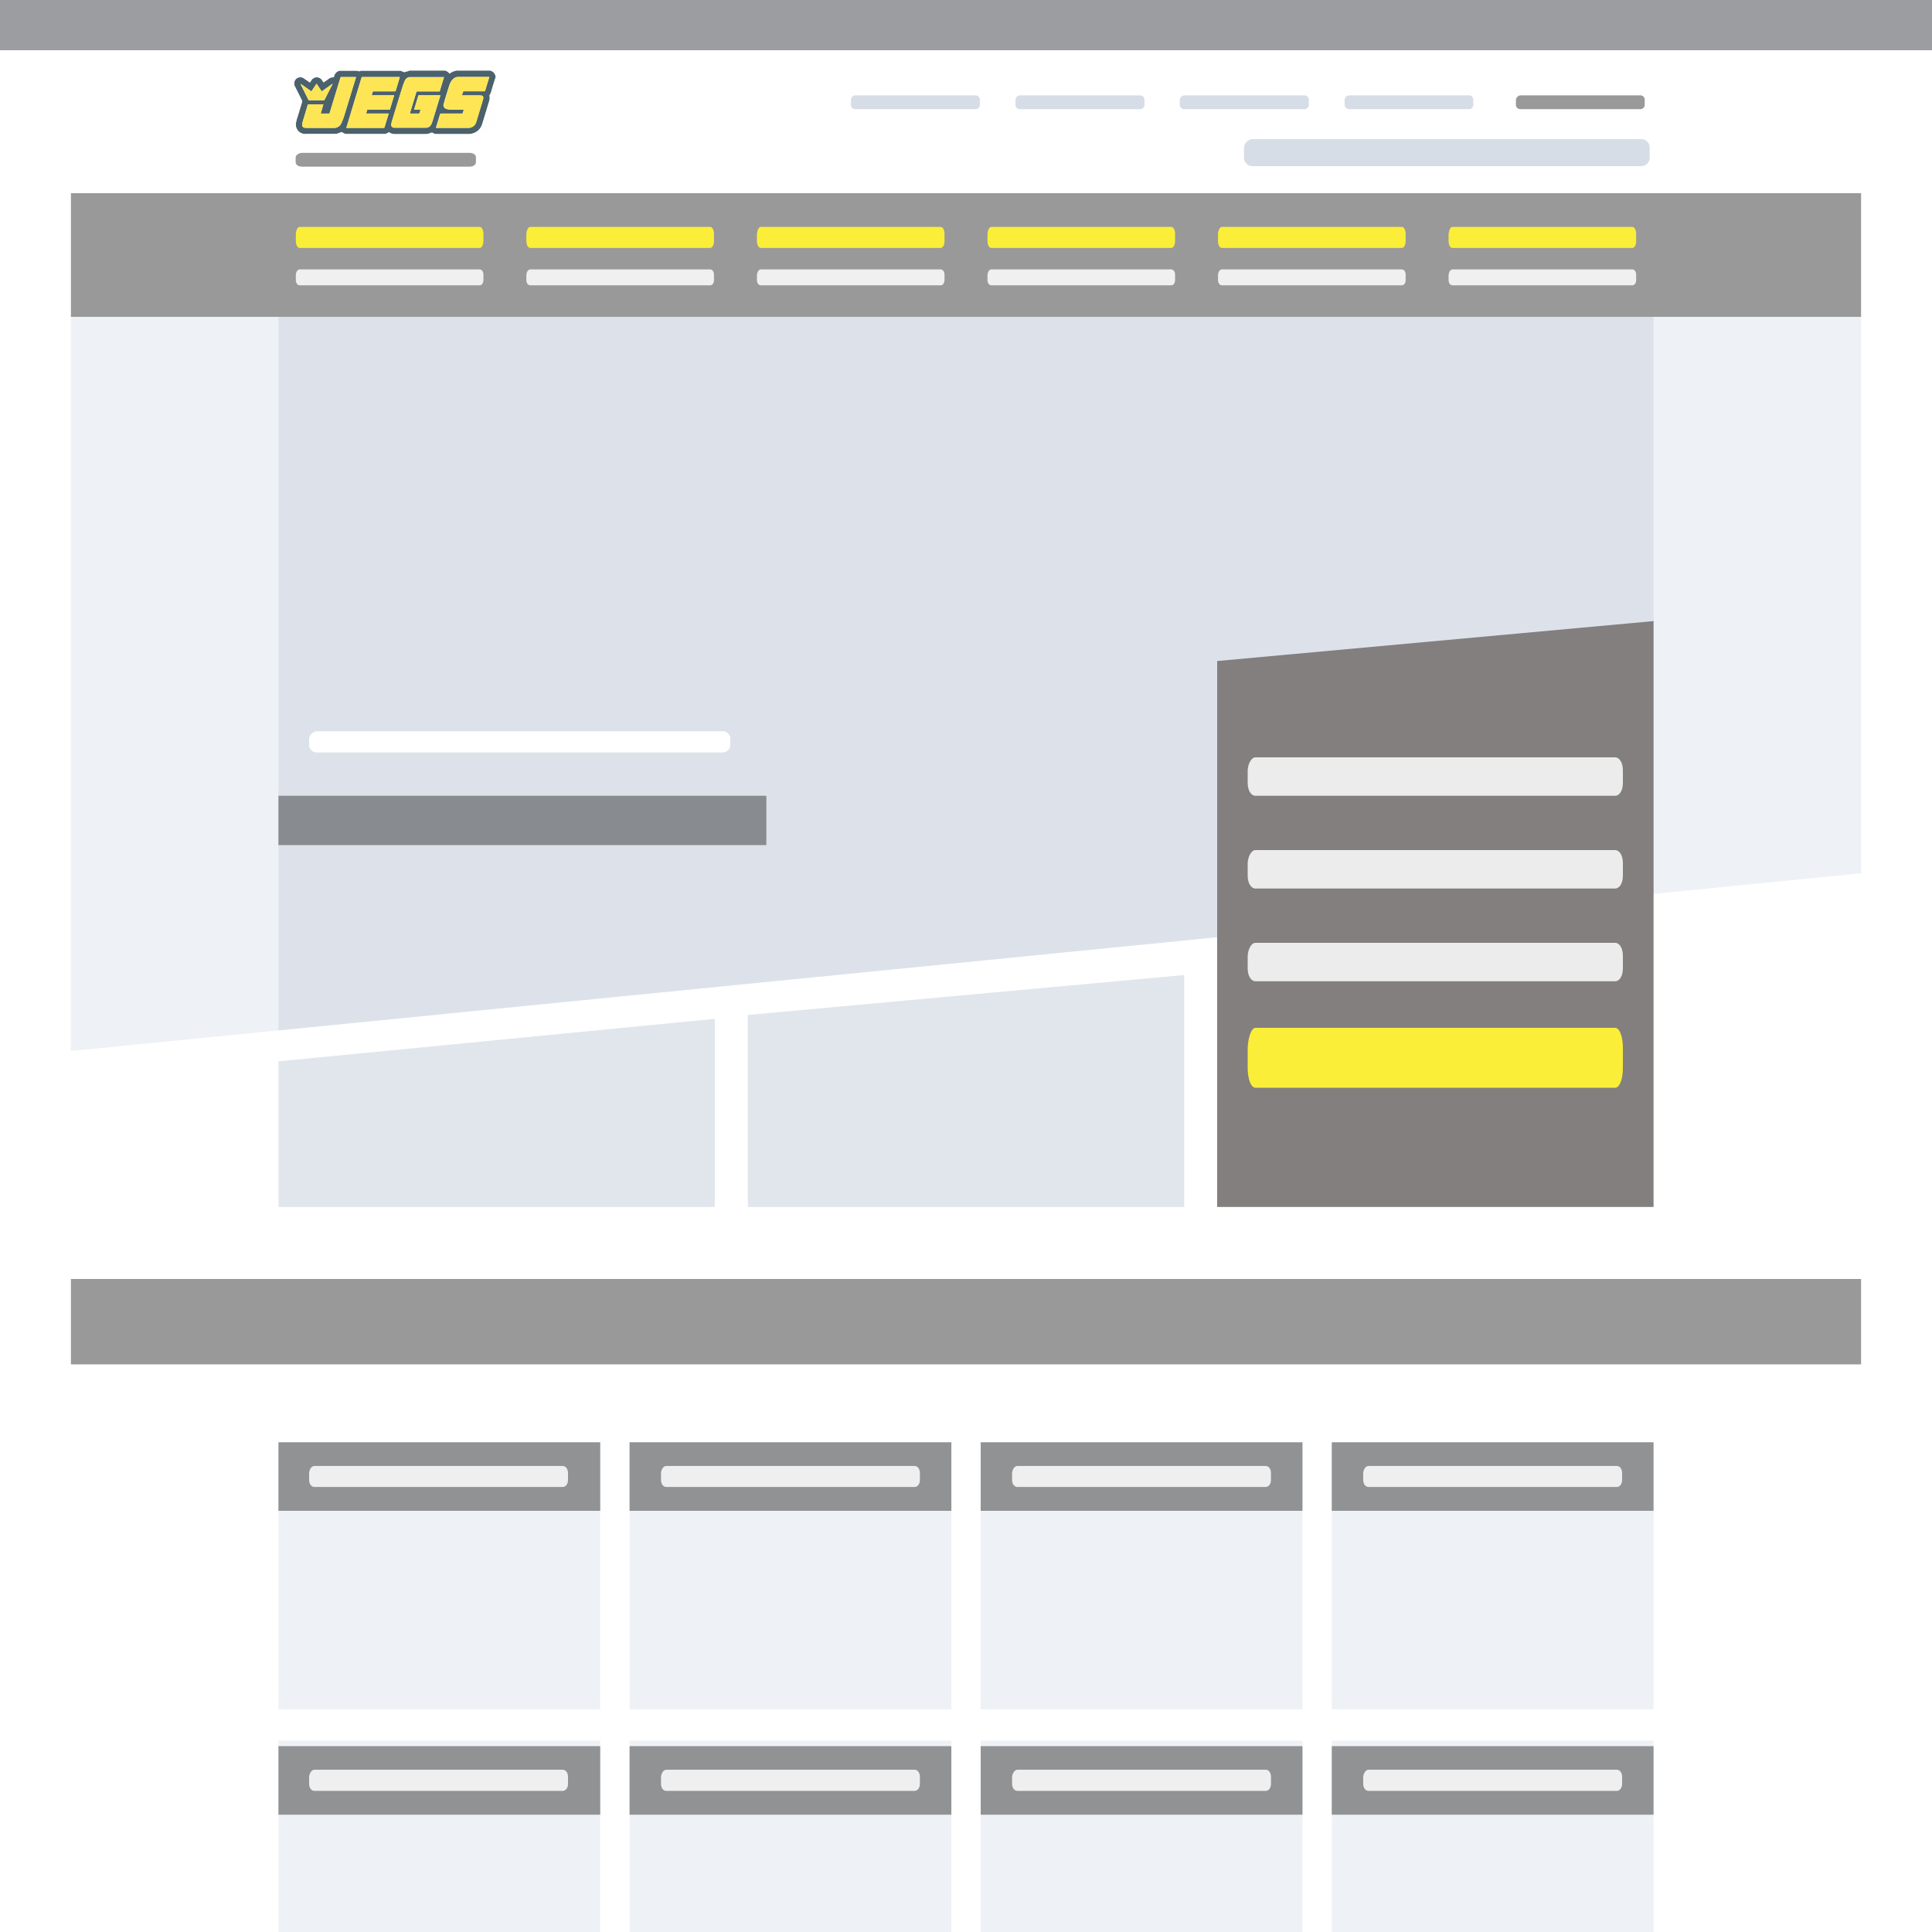 <svg xmlns="http://www.w3.org/2000/svg" viewBox="0 0 500 500"><title>jegs</title><g id="48e80832-caed-4984-956c-70582bac4f18" data-name="Layer 5"><rect width="500" height="500" fill="#fff"/></g><g id="4053f290-c0b5-450f-b511-3fc1027350f4" data-name="Jegs"><rect x="72.06" y="373.26" width="83.28" height="69.1" fill="#d6dde6" opacity="0.4"/><rect x="162.93" y="373.26" width="83.28" height="69.1" fill="#d6dde6" opacity="0.4"/><rect x="253.8" y="373.26" width="83.28" height="69.1" fill="#d6dde6" opacity="0.4"/><rect x="344.66" y="373.26" width="83.28" height="69.1" fill="#d6dde6" opacity="0.4"/><rect x="72.06" y="450.45" width="83.28" height="49.55" fill="#d6dde6" opacity="0.4"/><rect x="162.93" y="450.45" width="83.28" height="49.55" fill="#d6dde6" opacity="0.4"/><rect x="253.8" y="450.45" width="83.28" height="49.55" fill="#d6dde6" opacity="0.4"/><rect x="344.66" y="450.45" width="83.28" height="49.55" fill="#d6dde6" opacity="0.4"/><rect width="500" height="13" fill="#7b7c81" opacity="0.75"/><path d="M221.4,24.68h31a1.13,1.13,0,0,1,1.19,1.19v1.19a1.12,1.12,0,0,1-1.19,1.19h-31a1.12,1.12,0,0,1-1.19-1.19V25.87A1.2,1.2,0,0,1,221.4,24.68Z" transform="translate(0)" fill="#d6dde6"/><path d="M264,24.68h31a1.13,1.13,0,0,1,1.19,1.19v1.19A1.12,1.12,0,0,1,295,28.25H264a1.12,1.12,0,0,1-1.19-1.19V25.87A1.2,1.2,0,0,1,264,24.68Z" transform="translate(0)" fill="#d6dde6"/><path d="M306.52,24.68h31a1.13,1.13,0,0,1,1.19,1.19v1.19a1.12,1.12,0,0,1-1.19,1.19h-31a1.12,1.12,0,0,1-1.19-1.19V25.87A1.29,1.29,0,0,1,306.52,24.68Z" transform="translate(0)" fill="#d6dde6"/><path d="M349.14,24.68h30.95a1.12,1.12,0,0,1,1.19,1.19v1.19a1.12,1.12,0,0,1-1.19,1.19H349.14A1.12,1.12,0,0,1,348,27.06V25.87A1.2,1.2,0,0,1,349.14,24.68Z" transform="translate(0)" fill="#d6dde6"/><path d="M393.51,24.68h30.95a1.12,1.12,0,0,1,1.19,1.19v1.19a1.12,1.12,0,0,1-1.19,1.19H393.51a1.12,1.12,0,0,1-1.19-1.19V25.87A1.28,1.28,0,0,1,393.51,24.68Z" transform="translate(0)" fill="#353535" opacity="0.5" style="isolation:isolate"/><path d="M78.17,39.56H121.5c1,0,1.67.47,1.67,1.19v1.19c0,.71-.67,1.19-1.67,1.19H78.17c-1,0-1.66-.48-1.66-1.19V40.75C76.51,40.15,77.34,39.56,78.17,39.56Z" transform="translate(0)" fill="#353535" opacity="0.5" style="isolation:isolate"/><g id="e2976ee9-42e9-4870-9364-0ef517e9e6a0" data-name="rpICIZ.tif"><path d="M105.93,18.28h9.22a1.73,1.73,0,0,1,1.18.79,3.47,3.47,0,0,1,1.32-.68l.48-.11h8.7a1.71,1.71,0,0,1,1.4,1.4v.52c-.34,1.1-.67,2.2-1,3.29a3.29,3.29,0,0,1-.49,1.21.16.16,0,0,0,0,.14,2.8,2.8,0,0,1-.08,1.32c-.61,2-1.21,4-1.83,6a3.69,3.69,0,0,1-1,1.61,3.76,3.76,0,0,1-2.63.94c-2.73,0-5.47,0-8.2,0a1.82,1.82,0,0,1-1.08-.34.31.31,0,0,0-.23,0,3.86,3.86,0,0,1-1.63.35h-7.76a2.64,2.64,0,0,1-1.5-.39.16.16,0,0,0-.24,0,1.6,1.6,0,0,1-1,.36H89.63a1.44,1.44,0,0,1-.51-.08c-.26-.12-.51-.27-.78-.42a3.54,3.54,0,0,1-1.88.49H79.24a4.87,4.87,0,0,1-.65,0,2.41,2.41,0,0,1-2.06-2.48,7.66,7.66,0,0,1,.4-1.78c.42-1.36.83-2.71,1.24-4.07a.29.29,0,0,0,0-.22c-.62-1.24-1.24-2.48-1.87-3.72a1.66,1.66,0,0,1,.34-2,1.63,1.63,0,0,1,2.09-.05l1.46,1c.15-.22.28-.43.42-.63a1.64,1.64,0,0,1,2.71,0c.13.2.26.4.41.61.4-.28.79-.53,1.17-.82a1.93,1.93,0,0,1,1.5-.5l0,0a.41.41,0,0,0,0-.08,1.92,1.92,0,0,1,1.38-1.61h4.64a1.91,1.91,0,0,0,.51.13,1.53,1.53,0,0,0,.45-.13H103.7l.91.37,1.06-.3ZM77.8,21.74v0h0v0s0,0,0,.06l2,4a.24.24,0,0,0,.26.15h3.67A.25.25,0,0,0,84,25.8l2-3.92.08-.21-2.82,2-1.34-2-1.33,2L78,21.83A1.76,1.76,0,0,0,77.8,21.74Zm37.12-1.81h-8.17l-.55,0a1.46,1.46,0,0,0-1.37.86,12.16,12.16,0,0,0-.56,1.41c-.92,2.94-1.82,5.88-2.72,8.82a8.73,8.73,0,0,0-.28,1.12.75.75,0,0,0,.64.91,2,2,0,0,0,.34,0h7c.36,0,.72,0,1.07,0a1.38,1.38,0,0,0,1.18-.68,3.8,3.8,0,0,0,.37-.79c.65-2.08,1.28-4.17,1.92-6.26.06-.21.13-.42.19-.65h-5.51c-.14,0-.18,0-.22.17-.18.63-.38,1.25-.56,1.88s-.33,1.08-.5,1.65h1.67c-.1.33-.18.63-.28.92a.21.21,0,0,1-.16.1h-2.29c0-.08,0-.15,0-.21l1.62-5.32c0-.16.11-.21.28-.21h5.76ZM96.19,24.67c.08-.29.17-.54.23-.8s.14-.23.32-.23h5.38a.24.24,0,0,0,.28-.21c.33-1.1.66-2.2,1-3.3a1.93,1.93,0,0,0,0-.2H93.89a.3.3,0,0,0-.35.25Q91.77,26,90,31.91c-.12.39-.24.77-.36,1.18h9.67c.14,0,.18-.05.22-.18.28-1,.58-1.9.87-2.85.06-.22.13-.44.2-.69H94.75c.08-.28.17-.54.24-.8s.11-.21.28-.21h5.63l1.12-3.7Zm23.34,0c.09-.3.18-.55.25-.81s.12-.22.29-.22h5.18a.24.24,0,0,0,.28-.2c.29-1,.6-2,.91-3l.15-.51-.09,0h-8a1.74,1.74,0,0,0-1.17.46,3.63,3.63,0,0,0-1,1.55c-.26.76-.49,1.53-.73,2.29s-.53,1.75-.77,2.64a1,1,0,0,0,.72,1.34,3.63,3.63,0,0,0,1,.16c1.07,0,2.15,0,3.22,0h.25c-.08.28-.17.52-.23.78s-.14.25-.35.25h-5.29a.26.26,0,0,0-.3.22c-.16.56-.33,1.12-.5,1.67s-.36,1.2-.55,1.81h7.32c.38,0,.76,0,1.14,0a2,2,0,0,0,1.88-1.32c0-.13.09-.27.13-.41.57-1.86,1.14-3.72,1.69-5.58.23-.76,0-1.08-.84-1.08h-4.67ZM83.69,27H79.85c-.14,0-.18.06-.21.18-.45,1.5-.91,3-1.35,4.49a2.37,2.37,0,0,0-.09.65.69.69,0,0,0,.57.72,1.84,1.84,0,0,0,.41.05h7.15a2,2,0,0,0,2-1.18A15,15,0,0,0,89,30.21q1.45-4.71,2.89-9.43c.08-.27.16-.55.25-.83l-.11,0c-1.24,0-2.48,0-3.72,0-.16,0-.19.09-.22.2q-1,3.27-2,6.53l-.83,2.72H83Z" transform="translate(0)" fill="#4b616b"/><path d="M87.82,18.28a1.92,1.92,0,0,0-1.38,1.61.41.41,0,0,1,0,.08l0,0a1.93,1.93,0,0,0-1.5.5c-.38.29-.77.54-1.17.82-.15-.21-.28-.41-.41-.61a1.64,1.64,0,0,0-2.71,0c-.14.2-.27.41-.42.63l-1.46-1a1.63,1.63,0,0,0-2.09.05,1.66,1.66,0,0,0-.34,2c.63,1.24,1.25,2.48,1.87,3.72a.29.29,0,0,1,0,.22c-.41,1.36-.82,2.71-1.24,4.07a7.66,7.66,0,0,0-.4,1.78,2.41,2.41,0,0,0,2.06,2.48,4.87,4.87,0,0,0,.65,0h7.22a3.54,3.54,0,0,0,1.88-.49c.27.15.52.3.78.42a1.44,1.44,0,0,0,.51.08h9.82a1.6,1.6,0,0,0,1-.36.16.16,0,0,1,.24,0,2.64,2.64,0,0,0,1.5.39H110a3.86,3.86,0,0,0,1.63-.35.31.31,0,0,1,.23,0,1.82,1.82,0,0,0,1.08.34c2.73,0,5.47,0,8.2,0a3.76,3.76,0,0,0,2.63-.94,3.69,3.69,0,0,0,1-1.61c.62-2,1.22-4,1.83-6a2.8,2.8,0,0,0,.08-1.32.16.16,0,0,1,0-.14,3.29,3.29,0,0,0,.49-1.21c.34-1.09.67-2.19,1-3.29V34.76H76V18.28Z" transform="translate(0)" fill="#fefefe"/><path d="M118.13,18.28l-.48.11a3.47,3.47,0,0,0-1.32.68,1.73,1.73,0,0,0-1.18-.79Z" transform="translate(0)" fill="#f7f7f8"/><path d="M128.23,19.68a1.71,1.71,0,0,0-1.4-1.4h1.4Z" transform="translate(0)" fill="#f7f7f7"/><path d="M105.93,18.28l-.26.07-1.06.3-.91-.37Z" transform="translate(0)" fill="#f6f6f7"/><path d="M93.42,18.28a1.53,1.53,0,0,1-.45.13,1.91,1.91,0,0,1-.51-.13Z" transform="translate(0)" fill="#eff0f1"/><path d="M114.92,19.93l-1.13,3.72H108c-.17,0-.24.05-.28.21l-1.62,5.32c0,.06,0,.13,0,.21h2.29a.21.21,0,0,0,.16-.1c.1-.29.18-.59.28-.92h-1.67c.17-.57.33-1.11.5-1.65s.38-1.25.56-1.88c0-.12.08-.17.22-.17h5.51c-.06.23-.13.44-.19.65-.64,2.09-1.27,4.18-1.92,6.26a3.8,3.8,0,0,1-.37.79,1.38,1.38,0,0,1-1.18.68c-.35,0-.71,0-1.07,0h-7a2,2,0,0,1-.34,0,.75.75,0,0,1-.64-.91,8.73,8.73,0,0,1,.28-1.12c.9-2.94,1.8-5.88,2.72-8.82a12.16,12.16,0,0,1,.56-1.41A1.46,1.46,0,0,1,106.2,20l.55,0h8.17Z" transform="translate(0)" fill="#fde555"/><path d="M96.19,24.67H102l-1.12,3.7H95.27c-.17,0-.25.05-.28.21s-.16.52-.24.8h5.83c-.07.25-.14.47-.2.69-.29.95-.59,1.9-.87,2.85,0,.13-.08.18-.22.18H89.62c.12-.41.24-.79.36-1.18Q91.77,26,93.54,20.18a.3.3,0,0,1,.35-.25h9.56a1.93,1.93,0,0,1,0,.2c-.34,1.1-.67,2.2-1,3.3a.24.24,0,0,1-.28.21H96.74c-.18,0-.27,0-.32.23S96.27,24.38,96.19,24.67Z" transform="translate(0)" fill="#fde555"/><path d="M119.53,24.67h4.67c.8,0,1.07.32.84,1.08-.55,1.86-1.12,3.72-1.69,5.58,0,.14-.08.28-.13.41a2,2,0,0,1-1.88,1.32c-.38,0-.76,0-1.14,0h-7.32c.19-.61.37-1.21.55-1.81s.34-1.11.5-1.67a.26.26,0,0,1,.3-.22h5.29c.21,0,.31-.05.35-.25s.15-.5.23-.78h-.25c-1.07,0-2.15,0-3.22,0a3.63,3.63,0,0,1-1-.16,1,1,0,0,1-.72-1.34c.24-.89.51-1.76.77-2.64s.47-1.53.73-2.29a3.63,3.63,0,0,1,1-1.55,1.74,1.74,0,0,1,1.17-.46h8l.09,0-.15.51c-.31,1-.62,2-.91,3a.24.24,0,0,1-.28.2h-5.18c-.17,0-.25,0-.29.22S119.62,24.37,119.53,24.67Z" transform="translate(0)" fill="#fde555"/><path d="M83.69,27,83,29.38h2.28l.83-2.72q1-3.26,2-6.53c0-.11.06-.2.22-.2,1.24,0,2.48,0,3.72,0l.11,0c-.09.28-.17.56-.25.83Q90.45,25.51,89,30.21a15,15,0,0,1-.71,1.71,2,2,0,0,1-2,1.18H79.18a1.84,1.84,0,0,1-.41-.05.69.69,0,0,1-.57-.72,2.37,2.37,0,0,1,.09-.65c.44-1.49.9-3,1.35-4.49,0-.12.07-.18.21-.18h3.84Z" transform="translate(0)" fill="#fde555"/><path d="M77.8,21.74a1.76,1.76,0,0,1,.2.09l2.6,1.81,1.33-2,1.34,2,2.82-2-.08.21L84,25.8a.25.25,0,0,1-.26.16H80.1a.24.24,0,0,1-.26-.15l-2-4s0,0,0-.06Z" transform="translate(0)" fill="#fbe455"/><path d="M77.8,21.74v0h0v0Z" transform="translate(0)" fill="#fbe455"/></g><rect x="18.35" y="50" width="463.3" height="32" fill="#353535" opacity="0.5"/><rect x="18.35" y="331" width="463.3" height="22.1" fill="#353535" opacity="0.5"/><polygon points="72.06 274.67 185 263.67 185 312.36 72.06 312.36 72.06 274.67" fill="#d6dde6" opacity="0.75"/><polygon points="193.53 262.67 306.47 252.33 306.47 312.36 193.53 312.36 193.53 262.67" fill="#d6dde6" opacity="0.75"/><polygon points="481.65 226 18.35 272 18.35 82 481.65 82 481.65 226" fill="#d6dde6" opacity="0.4"/><polygon points="427.94 231.33 72.06 266.67 72.06 82 427.94 82 427.94 231.33" fill="#d6dde6" opacity="0.75"/><polygon points="315 171.07 427.94 160.74 427.94 312.36 315 312.36 315 171.07" fill="#837f7f"/><path d="M82.22,189.25H186.78a2,2,0,0,1,2.22,1.83v1.82a2,2,0,0,1-2.22,1.83H82.22A2,2,0,0,1,80,192.9v-1.82A2.21,2.21,0,0,1,82.22,189.25Z" transform="translate(0)" fill="#fff"/><path d="M324.08,36H424.79a2.18,2.18,0,0,1,2.15,2.32v2.33A2.19,2.19,0,0,1,424.79,43H324.08a2.18,2.18,0,0,1-2.14-2.33V38.34A2.4,2.4,0,0,1,324.08,36Z" transform="translate(0)" fill="#d6dde6"/><g opacity="0.85"><path d="M324.92,196H418c1.08,0,2,1.33,2,3.32v3.31c0,2-.9,3.32-2,3.32h-93.1c-1.08,0-2-1.33-2-3.32v-3.31C323,197.65,323.84,196,324.92,196Z" transform="translate(0)" fill="#fff"/><path d="M324.92,220H418c1.08,0,2,1.33,2,3.32v3.31c0,2-.9,3.32-2,3.32h-93.1c-1.08,0-2-1.33-2-3.32v-3.31C323,221.65,323.84,220,324.92,220Z" transform="translate(0)" fill="#fff"/><path d="M324.92,244H418c1.08,0,2,1.33,2,3.32v3.31c0,2-.9,3.32-2,3.32h-93.1c-1.08,0-2-1.33-2-3.32v-3.31C323,245.65,323.84,244,324.92,244Z" transform="translate(0)" fill="#fff"/></g><path d="M324.92,266H418c1.08,0,2,2.07,2,5.17v5.17c0,3.1-.9,5.17-2,5.17h-93.1c-1.08,0-2-2.07-2-5.17v-5.17C323,268.57,323.84,266,324.92,266Z" transform="translate(0)" fill="#fbee39"/><path d="M77.56,58.72h46.55c.54,0,1,.73,1,1.82v1.81c0,1.09-.45,1.82-1,1.82H77.56c-.54,0-1-.73-1-1.82V60.54C76.61,59.63,77,58.72,77.56,58.72Z" transform="translate(0)" fill="#fbee39"/><path d="M77.56,69.72h46.55c.54,0,1,.55,1,1.38v1.37c0,.82-.45,1.37-1,1.37H77.56c-.54,0-1-.55-1-1.37V71.1C76.61,70.41,77,69.72,77.56,69.72Z" transform="translate(0)" fill="#fff" opacity="0.85"/><path d="M137.22,58.72h46.56c.54,0,1,.73,1,1.82v1.81c0,1.09-.45,1.82-1,1.82H137.22c-.54,0-1-.73-1-1.82V60.54C136.28,59.63,136.68,58.72,137.22,58.72Z" transform="translate(0)" fill="#fbee39"/><path d="M137.22,69.72h46.56c.54,0,1,.55,1,1.38v1.37c0,.82-.45,1.37-1,1.37H137.22c-.54,0-1-.55-1-1.37V71.1C136.28,70.41,136.68,69.72,137.22,69.72Z" transform="translate(0)" fill="#fff" opacity="0.85"/><path d="M196.89,58.72h46.55c.54,0,1,.73,1,1.82v1.81c0,1.09-.45,1.82-1,1.82H196.89c-.54,0-1-.73-1-1.82V60.54C196,59.63,196.35,58.72,196.89,58.72Z" transform="translate(0)" fill="#fbee39"/><path d="M196.89,69.72h46.55c.54,0,1,.55,1,1.38v1.37c0,.82-.45,1.37-1,1.37H196.89c-.54,0-1-.55-1-1.37V71.1C196,70.41,196.35,69.72,196.89,69.72Z" transform="translate(0)" fill="#fff" opacity="0.85"/><path d="M256.56,58.72h46.55c.54,0,1,.73,1,1.82v1.81c0,1.09-.45,1.82-1,1.82H256.56c-.54,0-1-.73-1-1.82V60.54C255.61,59.63,256,58.72,256.56,58.72Z" transform="translate(0)" fill="#fbee39"/><path d="M256.56,69.72h46.55c.54,0,1,.55,1,1.38v1.37c0,.82-.45,1.37-1,1.37H256.56c-.54,0-1-.55-1-1.37V71.1C255.61,70.41,256,69.72,256.56,69.72Z" transform="translate(0)" fill="#fff" opacity="0.85"/><path d="M316.22,58.72h46.56c.54,0,1,.73,1,1.82v1.81c0,1.09-.45,1.82-1,1.82H316.22c-.54,0-1-.73-1-1.82V60.54C315.28,59.63,315.68,58.72,316.22,58.72Z" transform="translate(0)" fill="#fbee39"/><path d="M316.22,69.72h46.56c.54,0,1,.55,1,1.38v1.37c0,.82-.45,1.37-1,1.37H316.22c-.54,0-1-.55-1-1.37V71.1C315.28,70.41,315.68,69.72,316.22,69.72Z" transform="translate(0)" fill="#fff" opacity="0.85"/><path d="M375.89,58.72h46.55c.54,0,1,.73,1,1.82v1.81c0,1.09-.45,1.82-1,1.82H375.89c-.54,0-1-.73-1-1.82V60.54C375,59.63,375.35,58.72,375.89,58.72Z" transform="translate(0)" fill="#fbee39"/><path d="M375.89,69.72h46.55c.54,0,1,.55,1,1.38v1.37c0,.82-.45,1.37-1,1.37H375.89c-.54,0-1-.55-1-1.37V71.1C375,70.41,375.35,69.72,375.89,69.72Z" transform="translate(0)" fill="#fff" opacity="0.85"/><rect x="72.06" y="373.26" width="83.28" height="17.74" fill="#353535" opacity="0.5"/><rect x="72.06" y="205.94" width="126.27" height="12.77" fill="#353535" opacity="0.5"/><rect x="162.93" y="373.26" width="83.28" height="17.74" fill="#353535" opacity="0.5"/><rect x="253.8" y="373.26" width="83.28" height="17.74" fill="#353535" opacity="0.5"/><rect x="344.66" y="373.26" width="83.28" height="17.74" fill="#353535" opacity="0.5"/><rect x="344.66" y="451.9" width="83.28" height="17.74" fill="#353535" opacity="0.5"/><rect x="253.8" y="451.9" width="83.28" height="17.74" fill="#353535" opacity="0.5"/><rect x="162.93" y="451.9" width="83.28" height="17.74" fill="#353535" opacity="0.5"/><rect x="72.06" y="451.9" width="83.28" height="17.74" fill="#353535" opacity="0.5"/><g opacity="0.85"><path d="M81.37,379.39h64.26c.75,0,1.37.73,1.37,1.83V383c0,1.1-.62,1.83-1.37,1.83H81.37c-.75,0-1.37-.73-1.37-1.83v-1.82C80.06,380.3,80.62,379.39,81.37,379.39Z" transform="translate(0)" fill="#fff"/><path d="M172.43,379.39H236.7c.75,0,1.37.73,1.37,1.83V383c0,1.1-.62,1.83-1.37,1.83H172.43c-.74,0-1.36-.73-1.36-1.83v-1.82C171.13,380.3,171.69,379.39,172.43,379.39Z" transform="translate(0)" fill="#fff"/><path d="M263.3,379.39h64.27c.74,0,1.36.73,1.36,1.83V383c0,1.1-.62,1.83-1.36,1.83H263.3c-.75,0-1.37-.73-1.37-1.83v-1.82C262,380.3,262.55,379.39,263.3,379.39Z" transform="translate(0)" fill="#fff"/><path d="M354.17,379.39h64.26c.75,0,1.37.73,1.37,1.83V383c0,1.1-.62,1.83-1.37,1.83H354.17c-.75,0-1.37-.73-1.37-1.83v-1.82C352.86,380.3,353.42,379.39,354.17,379.39Z" transform="translate(0)" fill="#fff"/><path d="M354.17,458h64.26c.75,0,1.37.73,1.37,1.83v1.82c0,1.1-.62,1.83-1.37,1.83H354.17c-.75,0-1.37-.73-1.37-1.83v-1.82C352.86,459,353.42,458,354.17,458Z" transform="translate(0)" fill="#fff"/><path d="M263.3,458h64.27c.74,0,1.36.73,1.36,1.83v1.82c0,1.1-.62,1.83-1.36,1.83H263.3c-.75,0-1.37-.73-1.37-1.83v-1.82C262,459,262.55,458,263.3,458Z" transform="translate(0)" fill="#fff"/><path d="M172.43,458H236.7c.75,0,1.37.73,1.37,1.83v1.82c0,1.1-.62,1.83-1.37,1.83H172.43c-.74,0-1.36-.73-1.36-1.83v-1.82C171.13,459,171.69,458,172.43,458Z" transform="translate(0)" fill="#fff"/><path d="M81.37,458h64.26c.75,0,1.37.73,1.37,1.83v1.82c0,1.1-.62,1.83-1.37,1.83H81.37c-.75,0-1.37-.73-1.37-1.83v-1.82C80.06,459,80.62,458,81.37,458Z" transform="translate(0)" fill="#fff"/></g></g></svg>
